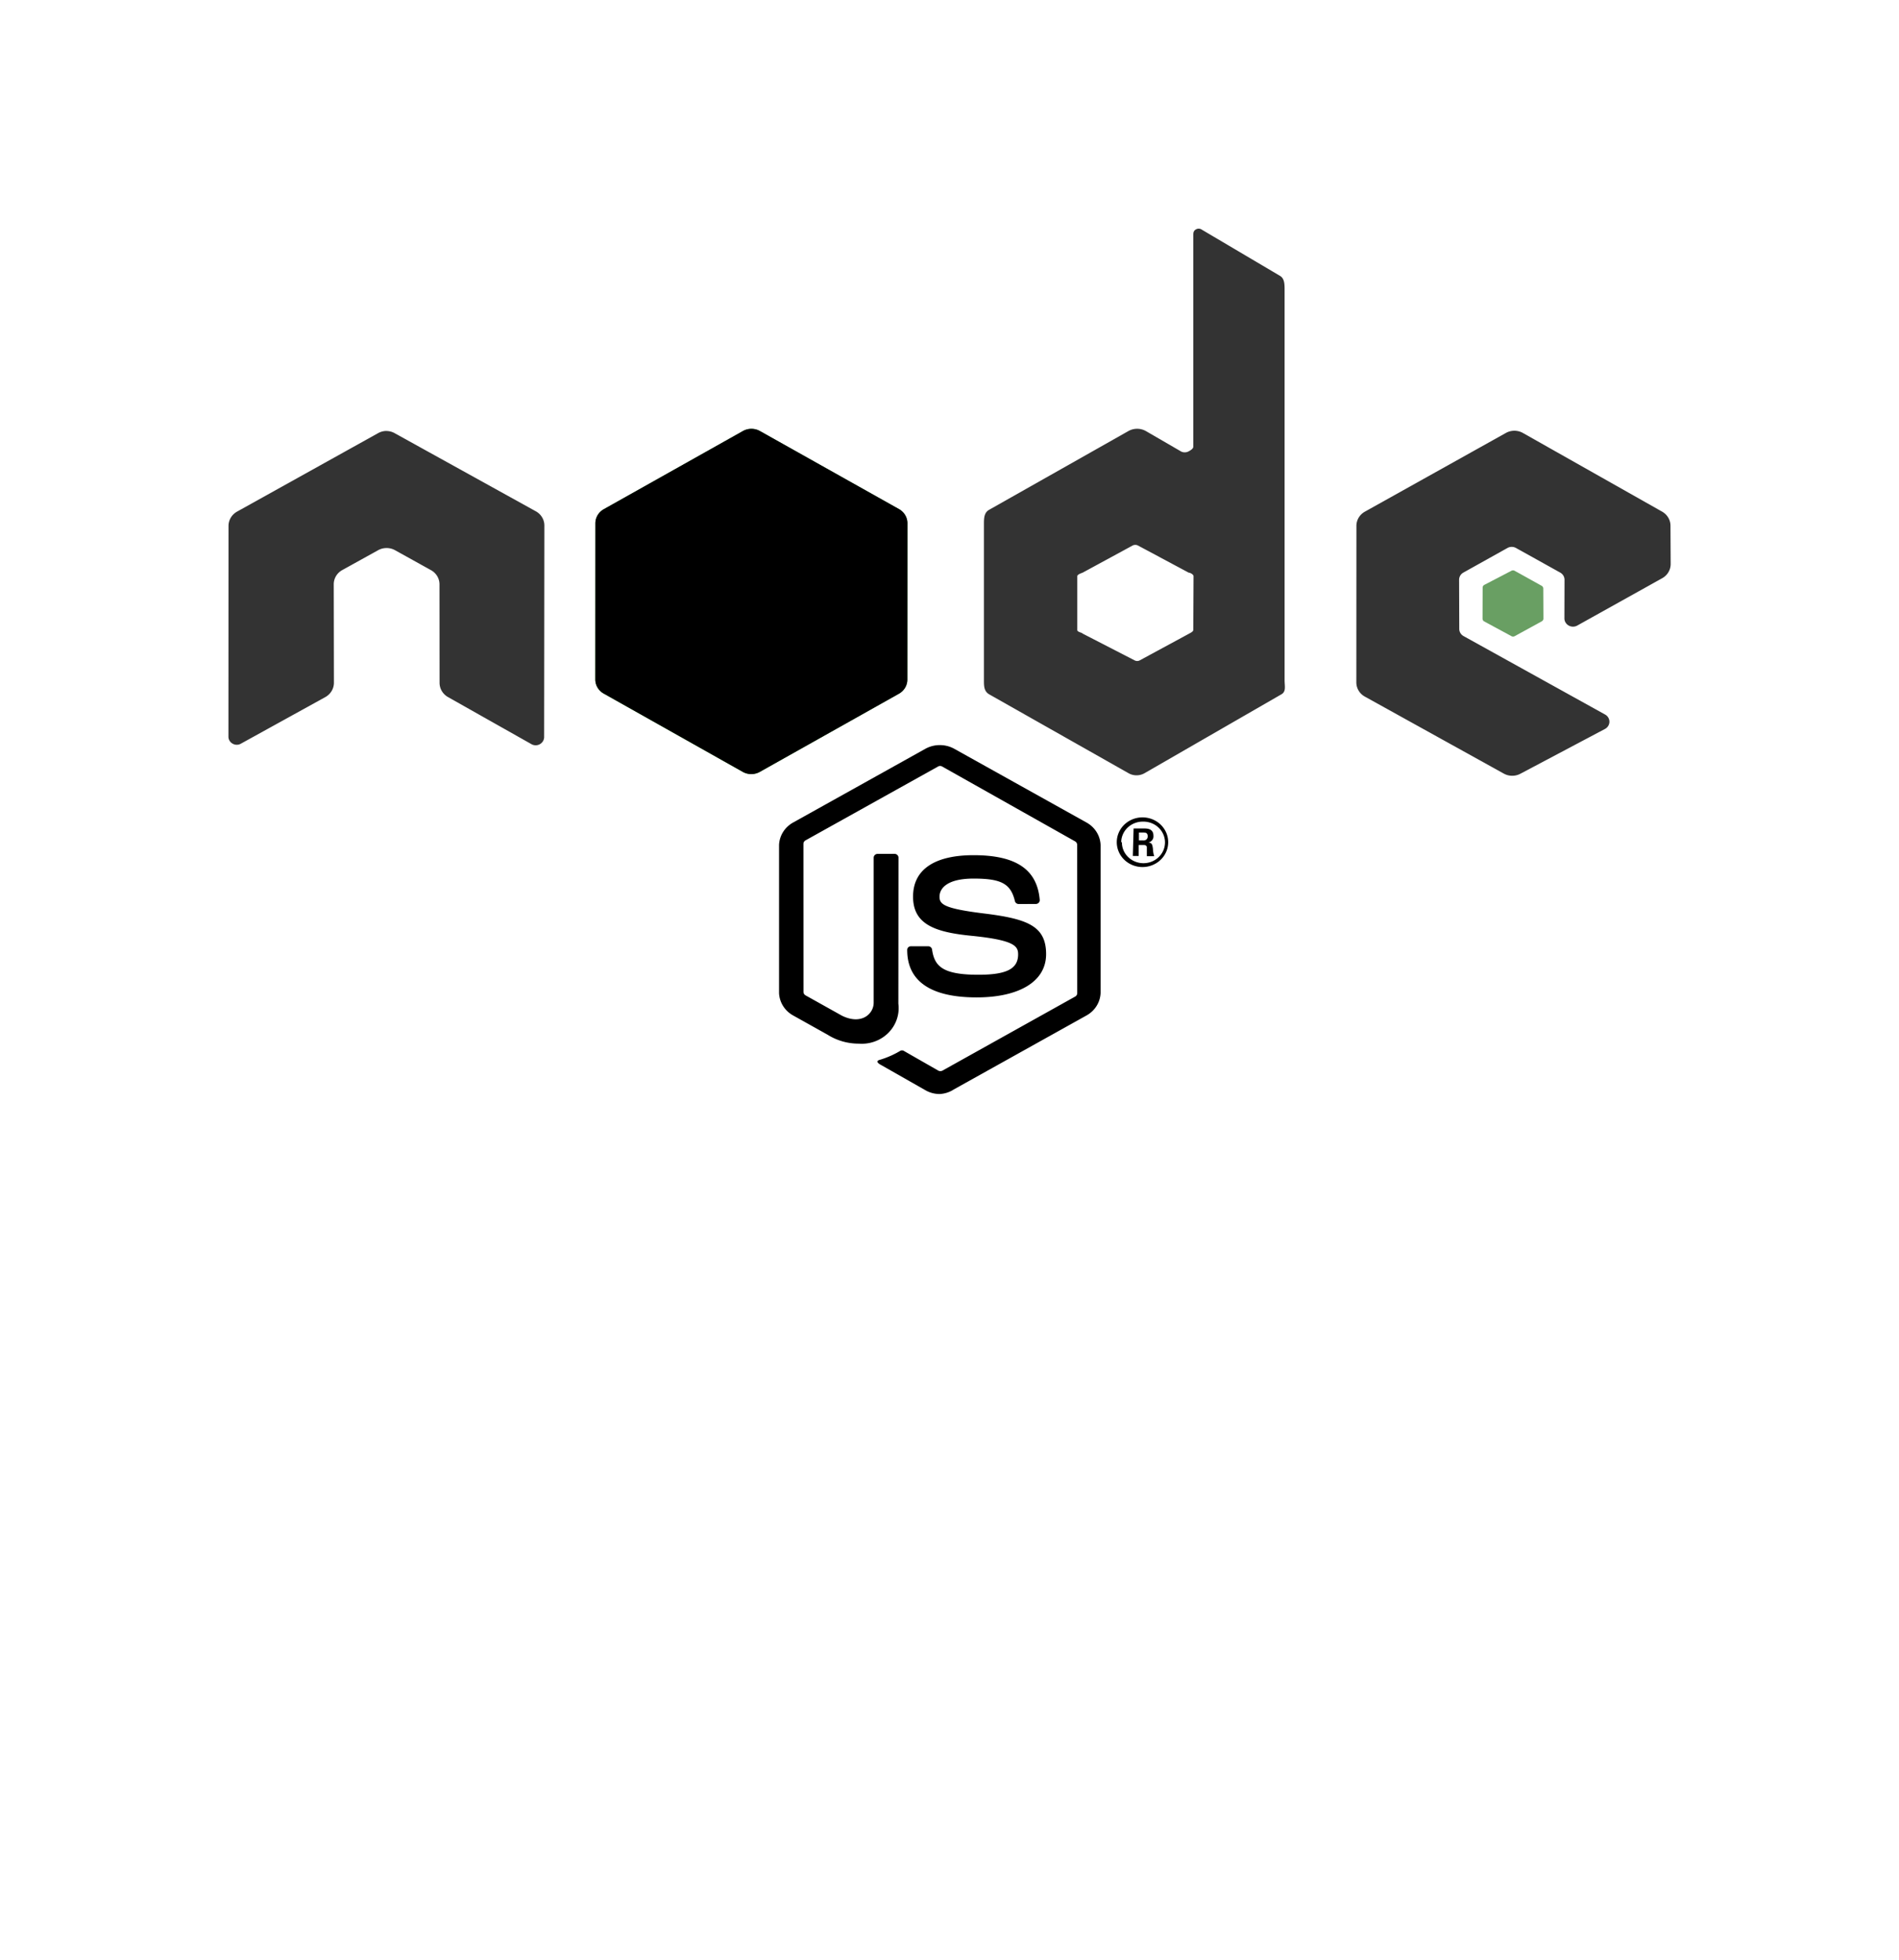 <?xml version="1.0" encoding="UTF-8" standalone="no"?>
<!DOCTYPE svg PUBLIC "-//W3C//DTD SVG 1.1//EN" "http://www.w3.org/Graphics/SVG/1.1/DTD/svg11.dtd">
<!-- Generated by Microsoft Visio, SVG Export Node JS.svg Page-1 -->
<svg xmlns="http://www.w3.org/2000/svg" xmlns:xlink="http://www.w3.org/1999/xlink" xmlns:ev="http://www.w3.org/2001/xml-events"
		width="1.037in" height="1.07in" viewBox="0 0 74.653 77.011" xml:space="preserve" color-interpolation-filters="sRGB"
		class="st6">
	<style type="text/css">
	<![CDATA[
		.st1 {fill:#000000;stroke:none;stroke-linecap:butt;stroke-width:8.98}
		.st2 {fill:#333333;stroke:none;stroke-linecap:butt;stroke-width:8.98}
		.st3 {fill:#699f63;stroke:none;stroke-linecap:butt;stroke-width:8.98}
		.st4 {fill:url(#grad0-14);stroke:none;stroke-linecap:butt;stroke-width:8.98}
		.st5 {fill:#000000;stroke:none;stroke-linecap:butt;stroke-width:0.75}
		.st6 {fill:none;fill-rule:evenodd;font-size:12px;overflow:visible;stroke-linecap:square;stroke-miterlimit:3}
	]]>
	</style>

	<defs id="Patterns_And_Gradients">
		<linearGradient id="grad0-14" x1="0" y1="0" x2="1" y2="0" gradientTransform="rotate(119.299 0.5 0.5)">
			<stop offset="0" stop-color="#41873f" stop-opacity="1"/>
			<stop offset="0.33" stop-color="#418b3d" stop-opacity="1"/>
			<stop offset="0.64" stop-color="#409637" stop-opacity="1"/>
			<stop offset="0.93" stop-color="#3fa92d" stop-opacity="1"/>
			<stop offset="1" stop-color="#3fae2a" stop-opacity="1"/>
		</linearGradient>
	</defs>
	<g>
		<title>Page-1</title>
		<g id="group1866-1" transform="translate(8.98,-34.016)">
			<title>Node JS</title>
			<g id="group1867-2">
				<title>layer1</title>
				<g id="shape1868-3" transform="translate(21.646,-1.7053E-13)">
					<title>path41</title>
					<path d="M6.31 77.01 A1.093 1.055 0 0 1 5.77 76.87 L4.03 75.88 C3.76 75.74 3.89 75.68 3.98 75.66 A3.48
								 3.358 -180 0 0 4.77 75.31 a0.137 0.132 0 0 1 0.127 -1.42109E-14 L6.26 76.09 a0.173
								 0.167 -180 0 0 0.164 0 L11.64 73.18 a0.164 0.158 -180 0 0 0.082 -0.141 L11.72
								 67.22 a0.173 0.167 -180 0 0 -0.082 -0.141 L6.4 64.13 a0.164 0.158 -180 0 0 -0.137
								 1.42109E-14 L1.04 67.04 a0.164 0.158 -180 0 0 -0.082 0.141 L0.96 73 a0.164 0.158
								 -180 0 0 0.082 0.132 L2.47 73.93 C3.24 74.31 3.72 73.86 3.72 73.42 L3.72 67.72 a0.155 0.149
								 0 0 1 0.155 -0.149 L4.54 67.57 a0.155 0.149 0 0 1 0.155 0.149 L4.69 73.46 A1.449
								 1.398 0 0 1 3.14 75.03 A2.232 2.154 0 0 1 1.91 74.68 L0.55 73.92 A1.102 1.064 0 0 1 -0 73.04
								 L0 67.22 A1.102 1.064 0 0 1 0.55 66.34 L5.77 63.43 A1.148 1.108 0 0 1 6.87 63.43 L12.09 66.34
								 A1.102 1.064 0 0 1 12.64 67.22 L12.64 73.04 A1.102 1.064 0 0 1 12.09 73.92 L6.87 76.83 A1.093
								 1.055 0 0 1 6.31 77.01 L6.31 77.01 Z" class="st1"/>
				</g>
				<g id="shape1869-5" transform="translate(26.684,-3.798)">
					<title>path43</title>
					<path d="M2.73 77.01 C0.45 77.01 0 76 0 75.15 a0.146 0.141 0 0 1 0.155 -0.15 L0.83 75 a0.155
								 0.149 0 0 1 0.146 0.123 C1.07 75.78 1.38 76.12 2.8 76.12 C3.9 76.12 4.36 75.89 4.36 75.32
								 C4.36 75 4.23 74.76 2.54 74.59 C1.11 74.45 0.23 74.15 0.23 73.05 C0.23 71.94 1.14 71.42 2.61 71.42
								 C4.28 71.42 5.11 71.98 5.21 73.18 a0.155 0.149 0 0 1 -0.155 0.158 L4.38 73.34 a0.155
								 0.149 0 0 1 -0.146 -0.114 C4.07 72.53 3.68 72.34 2.61 72.34 C1.53 72.34 1.27 72.75 1.27
								 73.05 C1.27 73.35 1.43 73.52 3.09 73.72 C4.75 73.93 5.46 74.22 5.46 75.31 C5.46 76.4 4.38 77.01
								 2.73 77.01 L2.73 77.01 ZM10.26 70.91 a1.011 0.976 0 1 1 -1.011 -0.976 a1.011 0.976 0
								 0 1 1.011 0.976 ZM8.44 70.91 a0.847 0.817 -180 1 0 0.838 -0.809 a0.847 0.817
								 -180 0 0 -0.865 0.809 L8.44 70.91 ZM8.9 70.37 L9.29 70.37 C9.43 70.37 9.68 70.37 9.68 70.66
								 a0.255 0.246 0 0 1 -0.21 0.264 C9.63 70.92 9.64 71.03 9.66 71.17 A1.111 1.072 -180
								 0 0 9.71 71.46 L9.42 71.46 L9.42 71.11 C9.42 71.1 9.42 71.02 9.3 71.02 L9.1 71.02 L9.1 71.45 L8.87
								 71.45 L8.9 70.37 ZM9.11 70.84 L9.28 70.84 a0.155 0.149 -180 0 0 0.173 -0.158 C9.46 70.53
								 9.35 70.53 9.29 70.53 L9.11 70.53 L9.11 70.84 Z" class="st1"/>
				</g>
				<g id="shape1870-7" transform="translate(0,-12.513)">
					<title>path45</title>
					<path d="M12.42 67.18 a0.665 0.642 -180 0 0 -0.337 -0.563 L6.54 63.55 a0.656 0.633 -180 0 0
								 -0.301 -0.088 L6.19 63.46 a0.665 0.642 -180 0 0 -0.31 0.088 L0.34 66.63 a0.674
								 0.65 -180 0 0 -0.337 0.563 L0 75.47 a0.328 0.316 -180 0 0 0.164 0.281 a0.319
								 0.308 -180 0 0 0.328 0 L3.81 73.92 a0.674 0.65 -180 0 0 0.337 -0.563 L4.14 69.49
								 a0.665 0.642 0 0 1 0.337 -0.563 L5.88 68.15 a0.665 0.642 0 0 1 0.337 -0.088
								 a0.656 0.633 0 0 1 0.337 0.088 L7.96 68.93 a0.665 0.642 0 0 1 0.337 0.563
								 L8.3 73.36 a0.674 0.65 -180 0 0 0.337 0.563 L11.91 75.77 a0.328 0.316 -180 0
								 0 0.337 1.42109E-14 a0.337 0.325 -180 0 0 0.164 -0.281 L12.42 67.18 ZM38.27 55.55
								 a0.21 0.202 -180 0 0 -0.255 -2.84217E-14 C37.92 55.61 37.93 55.72 37.93 55.83 L37.93 64.08
								 C37.93 64.16 37.81 64.23 37.73 64.27 a0.31 0.299 0 0 1 -0.273 1.56319E-13 L36.06 63.46
								 a0.683 0.659 -180 0 0 -0.674 -1.13687E-13 L29.92 66.55 C29.71 66.66 29.7 66.87 29.7 67.11
								 L29.7 73.26 C29.7 73.49 29.7 73.7 29.92 73.82 L35.38 76.91 a0.619 0.598 -180 0 0 0.638
								 -2.13163E-13 L41.38 73.82 C41.59 73.71 41.52 73.5 41.52 73.26 L41.52 57.93 C41.52 57.7 41.52 57.48
								 41.35 57.37 L38.27 55.55 ZM37.93 71.28 C37.93 71.35 37.81 71.4 37.76 71.43 L35.82 72.48 a0.21
								 0.202 0 0 1 -0.191 9.9476E-14 L33.59 71.43 C33.53 71.37 33.37 71.37 33.37 71.28 L33.37 69.17
								 C33.37 69.1 33.53 69.05 33.58 69.03 L35.55 67.96 a0.228 0.22 0 0 1 0.2 -2.84217E-14
								 L37.75 69.03 C37.81 69.03 37.94 69.1 37.94 69.17 L37.93 71.28 ZM56.36 69.25 a0.665 0.642 -180
								 0 0 0.337 -0.563 L56.69 67.19 a0.665 0.642 -180 0 0 -0.337 -0.563 L50.89 63.54
								 a0.665 0.642 -180 0 0 -0.674 1.06581E-13 L44.68 66.63 a0.665 0.642 -180 0 0 -0.337
								 0.563 L44.34 73.34 a0.665 0.642 -180 0 0 0.337 0.563 L50.14 76.93 a0.665 0.642
								 -180 0 0 0.656 7.10543E-14 L54.12 75.17 a0.337 0.325 -180 0 0 3.05533E-13 -0.563 L48.55
								 71.52 a0.337 0.325 0 0 1 -0.164 -0.281 L48.38 69.31 a0.337 0.325 0 0 1 0.164
								 -0.281 L50.28 68.06 a0.337 0.325 0 0 1 0.337 2.84217E-14 L52.36 69.03 a0.337 0.325
								 0 0 1 0.164 0.281 L52.52 70.83 a0.337 0.325 -180 0 0 0.501 0.281 L56.36 69.25
								 Z" class="st2"/>
				</g>
				<g id="shape1871-9" transform="translate(49.305,-17.977)">
					<title>path47</title>
					<path d="M1.13 74.42 a0.128 0.123 0 0 1 0.127 0 L2.32 75.01 a0.128 0.123 0 0 1 0.064 0.106
								 L2.39 76.3 a0.128 0.123 0 0 1 -0.064 0.106 L1.26 76.99 a0.128 0.123 0 0 1 -0.127
								 0 L0.06 76.41 a0.128 0.123 0 0 1 -0.064 -0.106 L0 75.08 a0.128 0.123 0 0 1 0.064
								 -0.105 L1.13 74.42 Z" class="st3"/>
				</g>
				<g id="shape1872-11" transform="translate(14.422,-12.581)">
					<title>_Clipping_Path_2</title>
					<path d="M6.47 63.53 a0.665 0.642 -180 0 0 -0.665 7.10543E-15 L0.34 66.6 a0.665 0.642 -180 0 0
								 -0.337 0.554 L0 73.3 a0.665 0.642 -180 0 0 0.337 0.554 L5.8 76.93 a0.665 0.642
								 -180 0 0 0.665 0 L11.93 73.86 a0.665 0.642 -180 0 0 0.337 -0.554 L12.27 67.15 a0.665
								 0.642 -180 0 0 -0.337 -0.554 L6.47 63.53 Z" class="st4"/>
				</g>
				<g id="group1873-15" transform="translate(14.422,-12.581)">
					<title>clip-path</title>
					<g id="shape1874-16">
						<title>_Clipping_Path_</title>
						<path d="M6.47 63.53 a0.665 0.642 -180 0 0 -0.665 -7.10543E-15 L0.34 66.6 a0.665 0.642 -180
									 0 0 -0.337 0.554 L0 73.3 a0.665 0.642 -180 0 0 0.337 0.554 L5.8 76.93 a0.665
									 0.642 -180 0 0 0.665 0 L11.93 73.86 a0.665 0.642 -180 0 0 0.337 -0.554 L12.27
									 67.15 a0.665 0.642 -180 0 0 -0.337 -0.554 L6.47 63.53 Z" class="st5"/>
					</g>
				</g>
			</g>
		</g>
	</g>
</svg>
